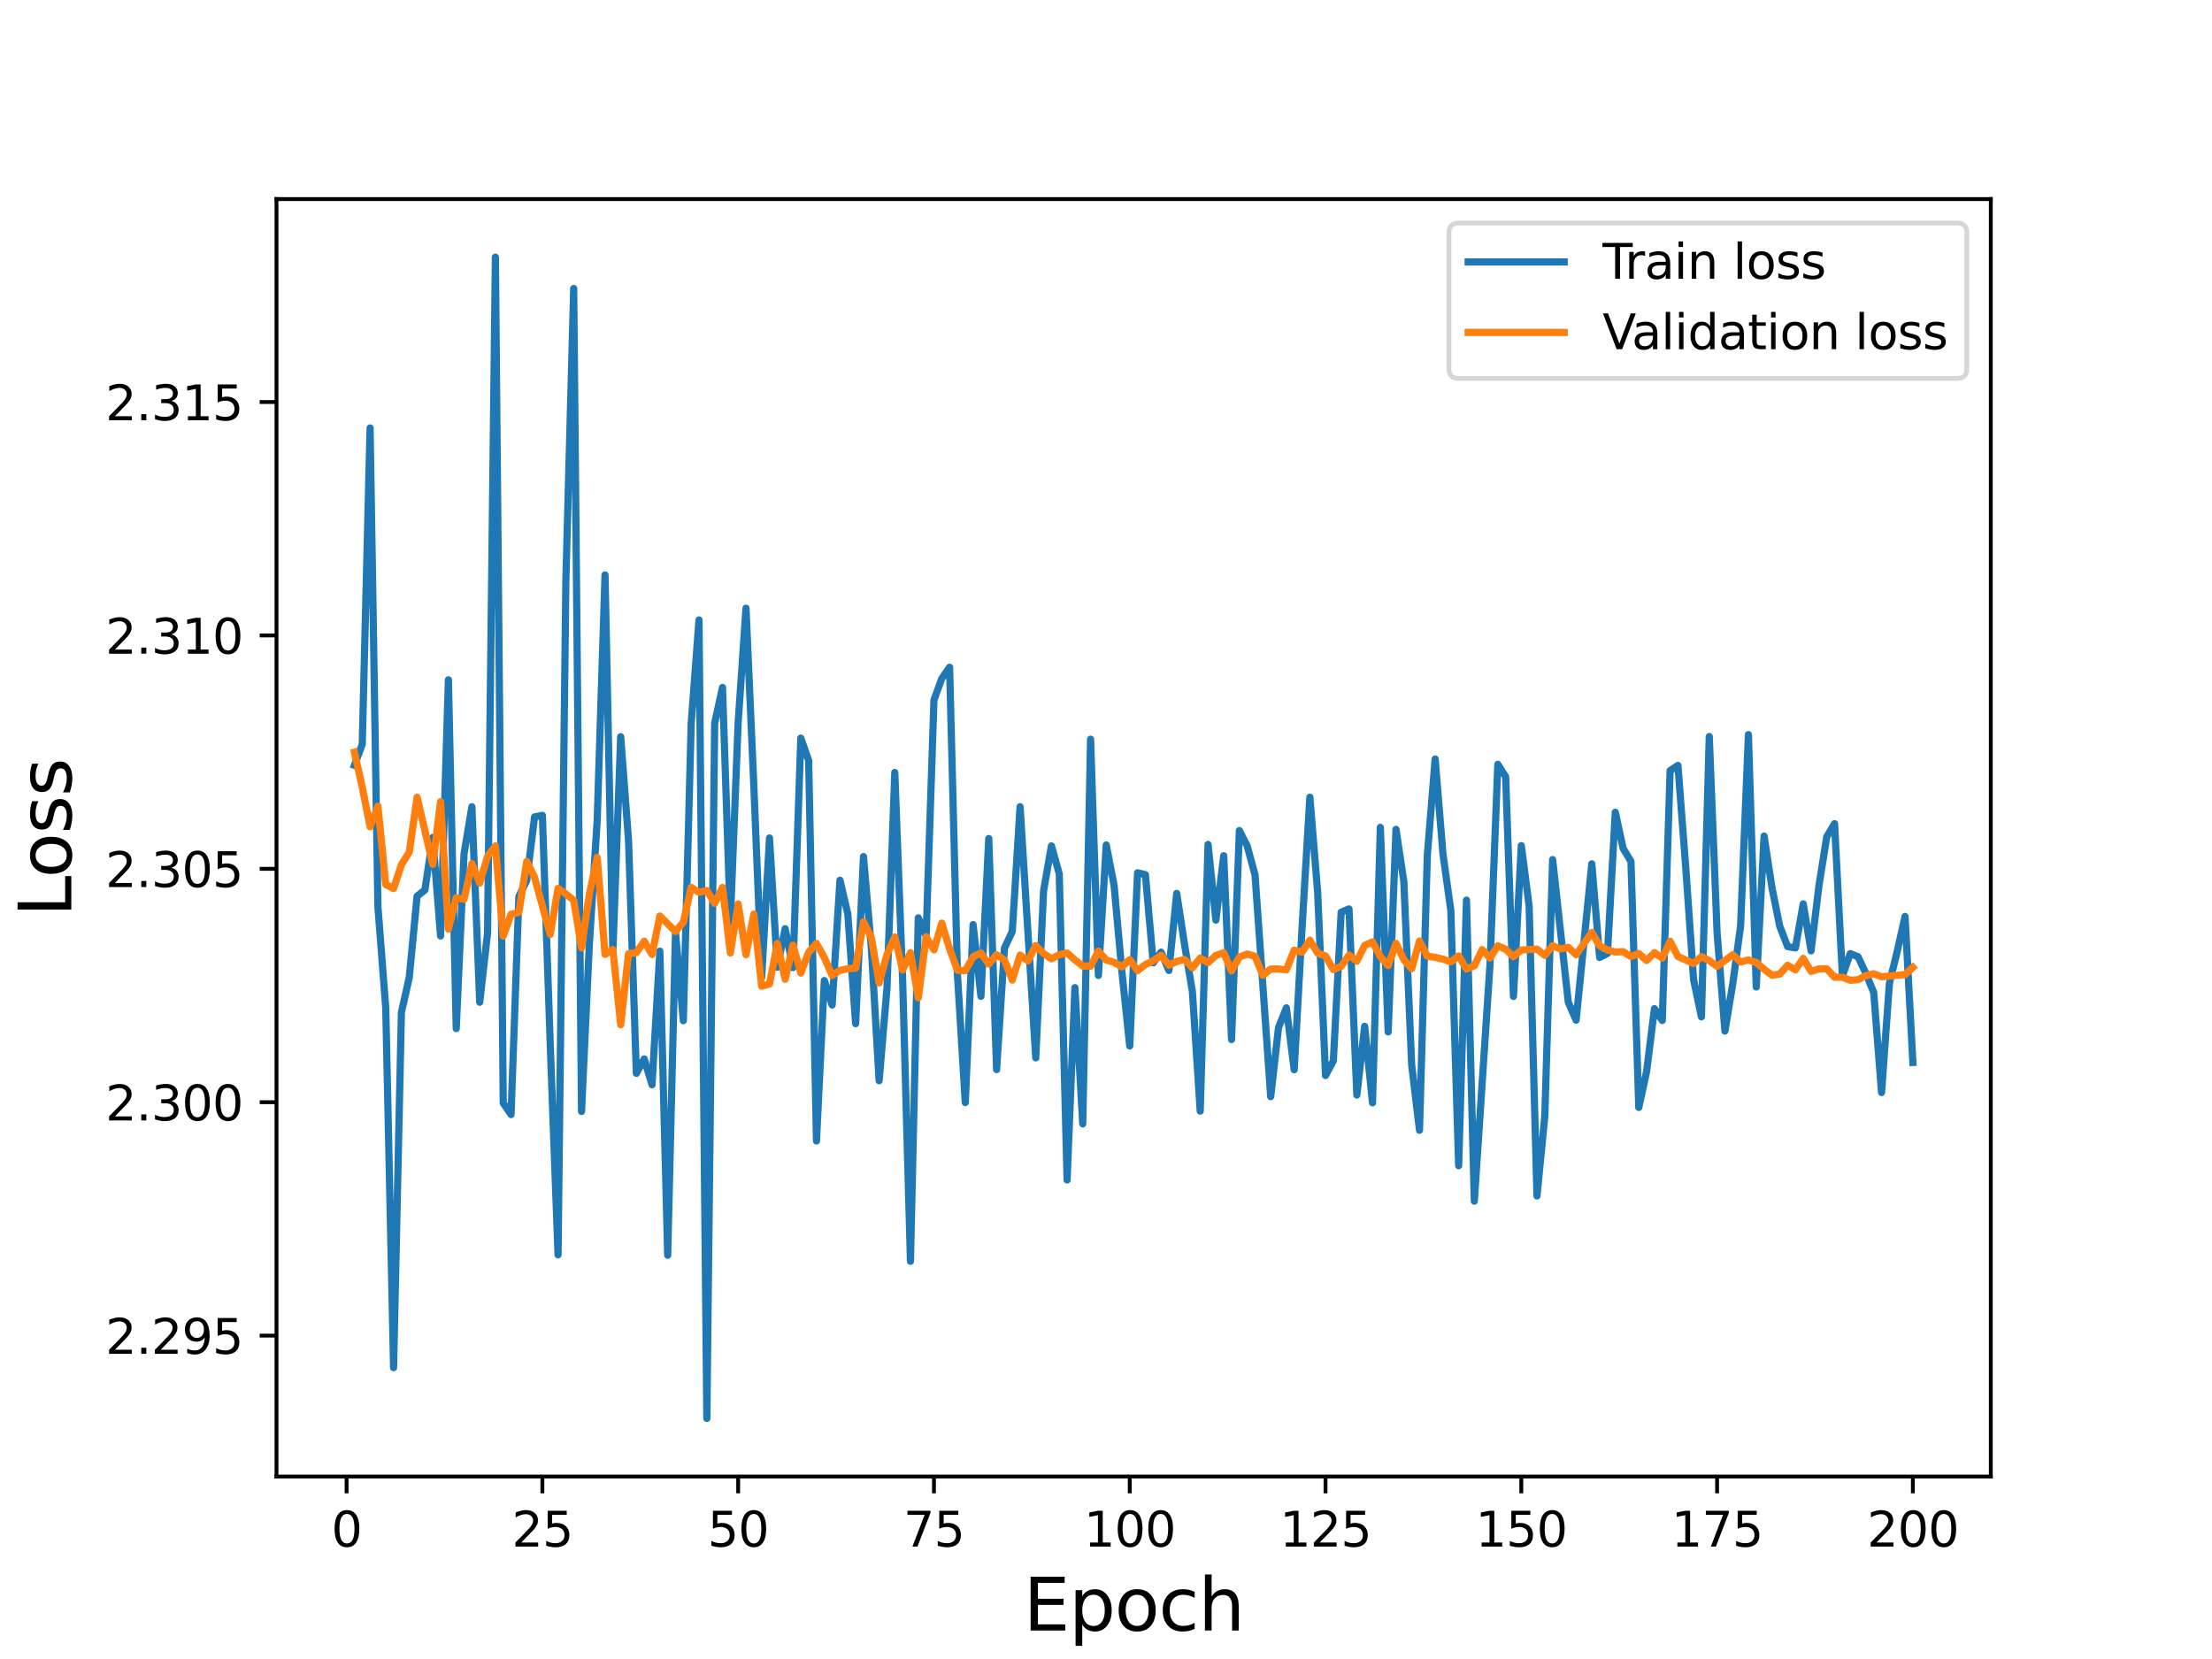 <?xml version="1.0" encoding="utf-8" standalone="no"?>
<!DOCTYPE svg PUBLIC "-//W3C//DTD SVG 1.1//EN"
  "http://www.w3.org/Graphics/SVG/1.1/DTD/svg11.dtd">
<svg height="345.6pt" version="1.1" viewBox="0 0 460.8 345.6" width="460.8pt" xmlns="http://www.w3.org/2000/svg" xmlns:xlink="http://www.w3.org/1999/xlink">
 <defs>
  <style type="text/css">*{stroke-linecap:butt;stroke-linejoin:round;}</style>
 </defs>
 <g id="figure_1">
  <g id="patch_1">
   <path d="M 0 345.6 
L 460.8 345.6 
L 460.8 0 
L 0 0 
z
" style="fill:#ffffff;"/>
  </g>
  <g id="axes_1">
   <g id="patch_2">
    <path d="M 57.6 307.584 
L 414.72 307.584 
L 414.72 41.472 
L 57.6 41.472 
z
" style="fill:#ffffff;"/>
   </g>
   <g id="matplotlib.axis_1">
    <g id="xtick_1">
     <g id="line2d_1">
      <defs>
       <path d="M 0 0 
L 0 3.5 
" id="m3b92878c7d" style="stroke:#000000;stroke-width:0.8;"/>
      </defs>
      <g>
       <use style="stroke:#000000;stroke-width:0.8;" x="72.201" xlink:href="#m3b92878c7d" y="307.584"/>
      </g>
     </g>
     <g id="text_1">
      <!-- 0 -->
      <g transform="translate(69.02 322.182)scale(0.1 -0.1)">
       <defs>
        <path d="M 2034 4250 
Q 1547 4250 1301 3770 
Q 1056 3291 1056 2328 
Q 1056 1369 1301 889 
Q 1547 409 2034 409 
Q 2525 409 2770 889 
Q 3016 1369 3016 2328 
Q 3016 3291 2770 3770 
Q 2525 4250 2034 4250 
z
M 2034 4750 
Q 2819 4750 3233 4129 
Q 3647 3509 3647 2328 
Q 3647 1150 3233 529 
Q 2819 -91 2034 -91 
Q 1250 -91 836 529 
Q 422 1150 422 2328 
Q 422 3509 836 4129 
Q 1250 4750 2034 4750 
z
" id="DejaVuSans-30" transform="scale(0.016)"/>
       </defs>
       <use xlink:href="#DejaVuSans-30"/>
      </g>
     </g>
    </g>
    <g id="xtick_2">
     <g id="line2d_2">
      <g>
       <use style="stroke:#000000;stroke-width:0.8;" x="112.987" xlink:href="#m3b92878c7d" y="307.584"/>
      </g>
     </g>
     <g id="text_2">
      <!-- 25 -->
      <g transform="translate(106.625 322.182)scale(0.1 -0.1)">
       <defs>
        <path d="M 1228 531 
L 3431 531 
L 3431 0 
L 469 0 
L 469 531 
Q 828 903 1448 1529 
Q 2069 2156 2228 2338 
Q 2531 2678 2651 2914 
Q 2772 3150 2772 3378 
Q 2772 3750 2511 3984 
Q 2250 4219 1831 4219 
Q 1534 4219 1204 4116 
Q 875 4013 500 3803 
L 500 4441 
Q 881 4594 1212 4672 
Q 1544 4750 1819 4750 
Q 2544 4750 2975 4387 
Q 3406 4025 3406 3419 
Q 3406 3131 3298 2873 
Q 3191 2616 2906 2266 
Q 2828 2175 2409 1742 
Q 1991 1309 1228 531 
z
" id="DejaVuSans-32" transform="scale(0.016)"/>
        <path d="M 691 4666 
L 3169 4666 
L 3169 4134 
L 1269 4134 
L 1269 2991 
Q 1406 3038 1543 3061 
Q 1681 3084 1819 3084 
Q 2600 3084 3056 2656 
Q 3513 2228 3513 1497 
Q 3513 744 3044 326 
Q 2575 -91 1722 -91 
Q 1428 -91 1123 -41 
Q 819 9 494 109 
L 494 744 
Q 775 591 1075 516 
Q 1375 441 1709 441 
Q 2250 441 2565 725 
Q 2881 1009 2881 1497 
Q 2881 1984 2565 2268 
Q 2250 2553 1709 2553 
Q 1456 2553 1204 2497 
Q 953 2441 691 2322 
L 691 4666 
z
" id="DejaVuSans-35" transform="scale(0.016)"/>
       </defs>
       <use xlink:href="#DejaVuSans-32"/>
       <use x="63.623" xlink:href="#DejaVuSans-35"/>
      </g>
     </g>
    </g>
    <g id="xtick_3">
     <g id="line2d_3">
      <g>
       <use style="stroke:#000000;stroke-width:0.8;" x="153.773" xlink:href="#m3b92878c7d" y="307.584"/>
      </g>
     </g>
     <g id="text_3">
      <!-- 50 -->
      <g transform="translate(147.41 322.182)scale(0.1 -0.1)">
       <use xlink:href="#DejaVuSans-35"/>
       <use x="63.623" xlink:href="#DejaVuSans-30"/>
      </g>
     </g>
    </g>
    <g id="xtick_4">
     <g id="line2d_4">
      <g>
       <use style="stroke:#000000;stroke-width:0.8;" x="194.559" xlink:href="#m3b92878c7d" y="307.584"/>
      </g>
     </g>
     <g id="text_4">
      <!-- 75 -->
      <g transform="translate(188.196 322.182)scale(0.1 -0.1)">
       <defs>
        <path d="M 525 4666 
L 3525 4666 
L 3525 4397 
L 1831 0 
L 1172 0 
L 2766 4134 
L 525 4134 
L 525 4666 
z
" id="DejaVuSans-37" transform="scale(0.016)"/>
       </defs>
       <use xlink:href="#DejaVuSans-37"/>
       <use x="63.623" xlink:href="#DejaVuSans-35"/>
      </g>
     </g>
    </g>
    <g id="xtick_5">
     <g id="line2d_5">
      <g>
       <use style="stroke:#000000;stroke-width:0.8;" x="235.344" xlink:href="#m3b92878c7d" y="307.584"/>
      </g>
     </g>
     <g id="text_5">
      <!-- 100 -->
      <g transform="translate(225.801 322.182)scale(0.1 -0.1)">
       <defs>
        <path d="M 794 531 
L 1825 531 
L 1825 4091 
L 703 3866 
L 703 4441 
L 1819 4666 
L 2450 4666 
L 2450 531 
L 3481 531 
L 3481 0 
L 794 0 
L 794 531 
z
" id="DejaVuSans-31" transform="scale(0.016)"/>
       </defs>
       <use xlink:href="#DejaVuSans-31"/>
       <use x="63.623" xlink:href="#DejaVuSans-30"/>
       <use x="127.246" xlink:href="#DejaVuSans-30"/>
      </g>
     </g>
    </g>
    <g id="xtick_6">
     <g id="line2d_6">
      <g>
       <use style="stroke:#000000;stroke-width:0.8;" x="276.13" xlink:href="#m3b92878c7d" y="307.584"/>
      </g>
     </g>
     <g id="text_6">
      <!-- 125 -->
      <g transform="translate(266.586 322.182)scale(0.1 -0.1)">
       <use xlink:href="#DejaVuSans-31"/>
       <use x="63.623" xlink:href="#DejaVuSans-32"/>
       <use x="127.246" xlink:href="#DejaVuSans-35"/>
      </g>
     </g>
    </g>
    <g id="xtick_7">
     <g id="line2d_7">
      <g>
       <use style="stroke:#000000;stroke-width:0.8;" x="316.916" xlink:href="#m3b92878c7d" y="307.584"/>
      </g>
     </g>
     <g id="text_7">
      <!-- 150 -->
      <g transform="translate(307.372 322.182)scale(0.1 -0.1)">
       <use xlink:href="#DejaVuSans-31"/>
       <use x="63.623" xlink:href="#DejaVuSans-35"/>
       <use x="127.246" xlink:href="#DejaVuSans-30"/>
      </g>
     </g>
    </g>
    <g id="xtick_8">
     <g id="line2d_8">
      <g>
       <use style="stroke:#000000;stroke-width:0.8;" x="357.702" xlink:href="#m3b92878c7d" y="307.584"/>
      </g>
     </g>
     <g id="text_8">
      <!-- 175 -->
      <g transform="translate(348.158 322.182)scale(0.1 -0.1)">
       <use xlink:href="#DejaVuSans-31"/>
       <use x="63.623" xlink:href="#DejaVuSans-37"/>
       <use x="127.246" xlink:href="#DejaVuSans-35"/>
      </g>
     </g>
    </g>
    <g id="xtick_9">
     <g id="line2d_9">
      <g>
       <use style="stroke:#000000;stroke-width:0.8;" x="398.487" xlink:href="#m3b92878c7d" y="307.584"/>
      </g>
     </g>
     <g id="text_9">
      <!-- 200 -->
      <g transform="translate(388.944 322.182)scale(0.1 -0.1)">
       <use xlink:href="#DejaVuSans-32"/>
       <use x="63.623" xlink:href="#DejaVuSans-30"/>
       <use x="127.246" xlink:href="#DejaVuSans-30"/>
      </g>
     </g>
    </g>
    <g id="text_10">
     <!-- Epoch -->
     <g transform="translate(213.194 339.66)scale(0.15 -0.15)">
      <defs>
       <path d="M 628 4666 
L 3578 4666 
L 3578 4134 
L 1259 4134 
L 1259 2753 
L 3481 2753 
L 3481 2222 
L 1259 2222 
L 1259 531 
L 3634 531 
L 3634 0 
L 628 0 
L 628 4666 
z
" id="DejaVuSans-45" transform="scale(0.016)"/>
       <path d="M 1159 525 
L 1159 -1331 
L 581 -1331 
L 581 3500 
L 1159 3500 
L 1159 2969 
Q 1341 3281 1617 3432 
Q 1894 3584 2278 3584 
Q 2916 3584 3314 3078 
Q 3713 2572 3713 1747 
Q 3713 922 3314 415 
Q 2916 -91 2278 -91 
Q 1894 -91 1617 61 
Q 1341 213 1159 525 
z
M 3116 1747 
Q 3116 2381 2855 2742 
Q 2594 3103 2138 3103 
Q 1681 3103 1420 2742 
Q 1159 2381 1159 1747 
Q 1159 1113 1420 752 
Q 1681 391 2138 391 
Q 2594 391 2855 752 
Q 3116 1113 3116 1747 
z
" id="DejaVuSans-70" transform="scale(0.016)"/>
       <path d="M 1959 3097 
Q 1497 3097 1228 2736 
Q 959 2375 959 1747 
Q 959 1119 1226 758 
Q 1494 397 1959 397 
Q 2419 397 2687 759 
Q 2956 1122 2956 1747 
Q 2956 2369 2687 2733 
Q 2419 3097 1959 3097 
z
M 1959 3584 
Q 2709 3584 3137 3096 
Q 3566 2609 3566 1747 
Q 3566 888 3137 398 
Q 2709 -91 1959 -91 
Q 1206 -91 779 398 
Q 353 888 353 1747 
Q 353 2609 779 3096 
Q 1206 3584 1959 3584 
z
" id="DejaVuSans-6f" transform="scale(0.016)"/>
       <path d="M 3122 3366 
L 3122 2828 
Q 2878 2963 2633 3030 
Q 2388 3097 2138 3097 
Q 1578 3097 1268 2742 
Q 959 2388 959 1747 
Q 959 1106 1268 751 
Q 1578 397 2138 397 
Q 2388 397 2633 464 
Q 2878 531 3122 666 
L 3122 134 
Q 2881 22 2623 -34 
Q 2366 -91 2075 -91 
Q 1284 -91 818 406 
Q 353 903 353 1747 
Q 353 2603 823 3093 
Q 1294 3584 2113 3584 
Q 2378 3584 2631 3529 
Q 2884 3475 3122 3366 
z
" id="DejaVuSans-63" transform="scale(0.016)"/>
       <path d="M 3513 2113 
L 3513 0 
L 2938 0 
L 2938 2094 
Q 2938 2591 2744 2837 
Q 2550 3084 2163 3084 
Q 1697 3084 1428 2787 
Q 1159 2491 1159 1978 
L 1159 0 
L 581 0 
L 581 4863 
L 1159 4863 
L 1159 2956 
Q 1366 3272 1645 3428 
Q 1925 3584 2291 3584 
Q 2894 3584 3203 3211 
Q 3513 2838 3513 2113 
z
" id="DejaVuSans-68" transform="scale(0.016)"/>
      </defs>
      <use xlink:href="#DejaVuSans-45"/>
      <use x="63.184" xlink:href="#DejaVuSans-70"/>
      <use x="126.66" xlink:href="#DejaVuSans-6f"/>
      <use x="187.842" xlink:href="#DejaVuSans-63"/>
      <use x="242.822" xlink:href="#DejaVuSans-68"/>
     </g>
    </g>
   </g>
   <g id="matplotlib.axis_2">
    <g id="ytick_1">
     <g id="line2d_10">
      <defs>
       <path d="M 0 0 
L -3.5 0 
" id="m28b17ffe2e" style="stroke:#000000;stroke-width:0.8;"/>
      </defs>
      <g>
       <use style="stroke:#000000;stroke-width:0.8;" x="57.6" xlink:href="#m28b17ffe2e" y="278.227"/>
      </g>
     </g>
     <g id="text_11">
      <!-- 2.295 -->
      <g transform="translate(21.972 282.026)scale(0.1 -0.1)">
       <defs>
        <path d="M 684 794 
L 1344 794 
L 1344 0 
L 684 0 
L 684 794 
z
" id="DejaVuSans-2e" transform="scale(0.016)"/>
        <path d="M 703 97 
L 703 672 
Q 941 559 1184 500 
Q 1428 441 1663 441 
Q 2288 441 2617 861 
Q 2947 1281 2994 2138 
Q 2813 1869 2534 1725 
Q 2256 1581 1919 1581 
Q 1219 1581 811 2004 
Q 403 2428 403 3163 
Q 403 3881 828 4315 
Q 1253 4750 1959 4750 
Q 2769 4750 3195 4129 
Q 3622 3509 3622 2328 
Q 3622 1225 3098 567 
Q 2575 -91 1691 -91 
Q 1453 -91 1209 -44 
Q 966 3 703 97 
z
M 1959 2075 
Q 2384 2075 2632 2365 
Q 2881 2656 2881 3163 
Q 2881 3666 2632 3958 
Q 2384 4250 1959 4250 
Q 1534 4250 1286 3958 
Q 1038 3666 1038 3163 
Q 1038 2656 1286 2365 
Q 1534 2075 1959 2075 
z
" id="DejaVuSans-39" transform="scale(0.016)"/>
       </defs>
       <use xlink:href="#DejaVuSans-32"/>
       <use x="63.623" xlink:href="#DejaVuSans-2e"/>
       <use x="95.41" xlink:href="#DejaVuSans-32"/>
       <use x="159.033" xlink:href="#DejaVuSans-39"/>
       <use x="222.656" xlink:href="#DejaVuSans-35"/>
      </g>
     </g>
    </g>
    <g id="ytick_2">
     <g id="line2d_11">
      <g>
       <use style="stroke:#000000;stroke-width:0.8;" x="57.6" xlink:href="#m28b17ffe2e" y="229.608"/>
      </g>
     </g>
     <g id="text_12">
      <!-- 2.300 -->
      <g transform="translate(21.972 233.407)scale(0.1 -0.1)">
       <defs>
        <path d="M 2597 2516 
Q 3050 2419 3304 2112 
Q 3559 1806 3559 1356 
Q 3559 666 3084 287 
Q 2609 -91 1734 -91 
Q 1441 -91 1130 -33 
Q 819 25 488 141 
L 488 750 
Q 750 597 1062 519 
Q 1375 441 1716 441 
Q 2309 441 2620 675 
Q 2931 909 2931 1356 
Q 2931 1769 2642 2001 
Q 2353 2234 1838 2234 
L 1294 2234 
L 1294 2753 
L 1863 2753 
Q 2328 2753 2575 2939 
Q 2822 3125 2822 3475 
Q 2822 3834 2567 4026 
Q 2313 4219 1838 4219 
Q 1578 4219 1281 4162 
Q 984 4106 628 3988 
L 628 4550 
Q 988 4650 1302 4700 
Q 1616 4750 1894 4750 
Q 2613 4750 3031 4423 
Q 3450 4097 3450 3541 
Q 3450 3153 3228 2886 
Q 3006 2619 2597 2516 
z
" id="DejaVuSans-33" transform="scale(0.016)"/>
       </defs>
       <use xlink:href="#DejaVuSans-32"/>
       <use x="63.623" xlink:href="#DejaVuSans-2e"/>
       <use x="95.41" xlink:href="#DejaVuSans-33"/>
       <use x="159.033" xlink:href="#DejaVuSans-30"/>
       <use x="222.656" xlink:href="#DejaVuSans-30"/>
      </g>
     </g>
    </g>
    <g id="ytick_3">
     <g id="line2d_12">
      <g>
       <use style="stroke:#000000;stroke-width:0.8;" x="57.6" xlink:href="#m28b17ffe2e" y="180.989"/>
      </g>
     </g>
     <g id="text_13">
      <!-- 2.305 -->
      <g transform="translate(21.972 184.789)scale(0.1 -0.1)">
       <use xlink:href="#DejaVuSans-32"/>
       <use x="63.623" xlink:href="#DejaVuSans-2e"/>
       <use x="95.41" xlink:href="#DejaVuSans-33"/>
       <use x="159.033" xlink:href="#DejaVuSans-30"/>
       <use x="222.656" xlink:href="#DejaVuSans-35"/>
      </g>
     </g>
    </g>
    <g id="ytick_4">
     <g id="line2d_13">
      <g>
       <use style="stroke:#000000;stroke-width:0.8;" x="57.6" xlink:href="#m28b17ffe2e" y="132.371"/>
      </g>
     </g>
     <g id="text_14">
      <!-- 2.310 -->
      <g transform="translate(21.972 136.17)scale(0.1 -0.1)">
       <use xlink:href="#DejaVuSans-32"/>
       <use x="63.623" xlink:href="#DejaVuSans-2e"/>
       <use x="95.41" xlink:href="#DejaVuSans-33"/>
       <use x="159.033" xlink:href="#DejaVuSans-31"/>
       <use x="222.656" xlink:href="#DejaVuSans-30"/>
      </g>
     </g>
    </g>
    <g id="ytick_5">
     <g id="line2d_14">
      <g>
       <use style="stroke:#000000;stroke-width:0.8;" x="57.6" xlink:href="#m28b17ffe2e" y="83.752"/>
      </g>
     </g>
     <g id="text_15">
      <!-- 2.315 -->
      <g transform="translate(21.972 87.552)scale(0.1 -0.1)">
       <use xlink:href="#DejaVuSans-32"/>
       <use x="63.623" xlink:href="#DejaVuSans-2e"/>
       <use x="95.41" xlink:href="#DejaVuSans-33"/>
       <use x="159.033" xlink:href="#DejaVuSans-31"/>
       <use x="222.656" xlink:href="#DejaVuSans-35"/>
      </g>
     </g>
    </g>
    <g id="text_16">
     <!-- Loss -->
     <g transform="translate(14.852 190.979)rotate(-90)scale(0.15 -0.15)">
      <defs>
       <path d="M 628 4666 
L 1259 4666 
L 1259 531 
L 3531 531 
L 3531 0 
L 628 0 
L 628 4666 
z
" id="DejaVuSans-4c" transform="scale(0.016)"/>
       <path d="M 2834 3397 
L 2834 2853 
Q 2591 2978 2328 3040 
Q 2066 3103 1784 3103 
Q 1356 3103 1142 2972 
Q 928 2841 928 2578 
Q 928 2378 1081 2264 
Q 1234 2150 1697 2047 
L 1894 2003 
Q 2506 1872 2764 1633 
Q 3022 1394 3022 966 
Q 3022 478 2636 193 
Q 2250 -91 1575 -91 
Q 1294 -91 989 -36 
Q 684 19 347 128 
L 347 722 
Q 666 556 975 473 
Q 1284 391 1588 391 
Q 1994 391 2212 530 
Q 2431 669 2431 922 
Q 2431 1156 2273 1281 
Q 2116 1406 1581 1522 
L 1381 1569 
Q 847 1681 609 1914 
Q 372 2147 372 2553 
Q 372 3047 722 3315 
Q 1072 3584 1716 3584 
Q 2034 3584 2315 3537 
Q 2597 3491 2834 3397 
z
" id="DejaVuSans-73" transform="scale(0.016)"/>
      </defs>
      <use xlink:href="#DejaVuSans-4c"/>
      <use x="53.963" xlink:href="#DejaVuSans-6f"/>
      <use x="115.145" xlink:href="#DejaVuSans-73"/>
      <use x="167.244" xlink:href="#DejaVuSans-73"/>
     </g>
    </g>
   </g>
   <g id="line2d_15">
    <path clip-path="url(#pa68805b000)" d="M 73.833 159.429 
L 75.464 155.078 
L 77.096 89.147 
L 78.727 188.892 
L 80.358 209.961 
L 81.99 284.908 
L 83.621 210.907 
L 85.253 203.628 
L 86.884 186.694 
L 88.516 185.399 
L 90.147 174.472 
L 91.778 194.982 
L 93.41 141.614 
L 95.041 214.272 
L 96.673 177.826 
L 98.304 168.056 
L 99.936 208.785 
L 101.567 194.379 
L 103.198 53.568 
L 104.83 229.779 
L 106.461 232.188 
L 108.093 186.757 
L 109.724 183.425 
L 111.356 170.184 
L 112.987 169.851 
L 114.618 217.412 
L 116.25 261.409 
L 117.881 120.881 
L 119.513 60.098 
L 121.144 231.53 
L 122.776 196.624 
L 124.407 170.871 
L 126.038 119.762 
L 127.67 198.397 
L 129.301 153.47 
L 130.933 175.027 
L 132.564 223.599 
L 134.196 220.591 
L 135.827 225.976 
L 137.458 198.146 
L 139.09 261.491 
L 140.721 194.346 
L 142.353 212.63 
L 143.984 150.76 
L 145.616 129.141 
L 147.247 295.488 
L 148.879 150.665 
L 150.51 143.211 
L 152.141 192.048 
L 153.773 150.469 
L 155.404 126.692 
L 157.036 163.675 
L 158.667 203.614 
L 160.299 174.568 
L 161.93 201.489 
L 163.561 193.468 
L 165.193 201.573 
L 166.824 153.761 
L 168.456 158.427 
L 170.087 237.674 
L 171.719 204.271 
L 173.35 209.363 
L 174.981 183.37 
L 176.613 190.375 
L 178.244 213.252 
L 179.876 178.447 
L 181.507 197.375 
L 183.139 225.131 
L 184.77 205.91 
L 186.401 160.918 
L 188.033 204.085 
L 189.664 262.748 
L 191.296 191.207 
L 192.927 194.947 
L 194.559 145.825 
L 196.19 141.343 
L 197.821 138.998 
L 199.453 203.019 
L 201.084 229.685 
L 202.716 192.611 
L 204.347 207.554 
L 205.979 174.687 
L 207.61 222.816 
L 209.241 197.538 
L 210.873 194.02 
L 212.504 168.06 
L 215.767 220.372 
L 217.399 185.554 
L 219.03 176.209 
L 220.661 182.024 
L 222.293 245.802 
L 223.924 205.741 
L 225.556 234.118 
L 227.187 153.993 
L 228.819 203.196 
L 230.45 176.022 
L 232.081 184.406 
L 233.713 202.459 
L 235.344 217.904 
L 236.976 181.818 
L 238.607 182.204 
L 240.239 200.573 
L 241.87 198.348 
L 243.501 202.171 
L 245.133 186.117 
L 246.764 196.788 
L 248.396 206.564 
L 250.027 231.462 
L 251.659 175.914 
L 253.29 191.672 
L 254.921 178.265 
L 256.553 216.555 
L 258.184 173.024 
L 259.816 176.244 
L 261.447 182.259 
L 264.71 228.452 
L 266.341 214.063 
L 267.973 209.949 
L 269.604 222.845 
L 271.236 193.394 
L 272.867 166.068 
L 274.499 185.954 
L 276.13 224.052 
L 277.761 220.985 
L 279.393 190.03 
L 281.024 189.341 
L 282.656 228.118 
L 284.287 213.804 
L 285.919 229.735 
L 287.55 172.351 
L 289.181 214.966 
L 290.813 172.771 
L 292.444 183.639 
L 294.076 221.844 
L 295.707 235.451 
L 297.339 178.112 
L 298.97 158.119 
L 300.601 177.942 
L 302.233 189.649 
L 303.864 242.835 
L 305.496 187.515 
L 307.127 250.223 
L 310.39 201.03 
L 312.021 159.22 
L 313.653 161.803 
L 315.284 207.576 
L 316.916 176.162 
L 318.547 188.744 
L 320.179 249.146 
L 321.81 232.538 
L 323.441 179.062 
L 326.704 208.783 
L 328.336 212.523 
L 331.599 179.95 
L 333.23 199.458 
L 334.862 198.623 
L 336.493 169.208 
L 338.124 176.735 
L 339.756 179.437 
L 341.387 230.706 
L 343.019 223.198 
L 344.65 210.122 
L 346.282 212.586 
L 347.913 160.547 
L 349.544 159.451 
L 351.176 180.767 
L 352.807 204.106 
L 354.439 211.822 
L 356.07 153.434 
L 357.702 194.342 
L 359.333 214.794 
L 360.964 204.934 
L 362.596 192.917 
L 364.227 153.032 
L 365.859 205.609 
L 367.49 174.179 
L 369.122 184.87 
L 370.753 192.948 
L 372.384 197.187 
L 374.016 197.462 
L 375.647 188.298 
L 377.279 198.079 
L 378.91 184.579 
L 380.542 174.32 
L 382.173 171.585 
L 383.804 203.32 
L 385.436 198.649 
L 387.067 199.309 
L 388.699 202.795 
L 390.33 206.742 
L 391.962 227.594 
L 393.593 204.862 
L 395.224 198.19 
L 396.856 190.909 
L 398.487 221.327 
L 398.487 221.327 
" style="fill:none;stroke:#1f77b4;stroke-linecap:square;stroke-width:1.5;"/>
   </g>
   <g id="line2d_16">
    <path clip-path="url(#pa68805b000)" d="M 73.833 156.683 
L 75.464 163.975 
L 77.096 172.228 
L 78.727 167.957 
L 80.358 184.253 
L 81.99 185.098 
L 83.621 180.131 
L 85.253 177.538 
L 86.884 166.064 
L 90.147 180.049 
L 91.778 167.001 
L 93.41 193.537 
L 95.041 187.028 
L 96.673 187.331 
L 98.304 179.899 
L 99.936 183.958 
L 101.567 178.397 
L 103.198 176.215 
L 104.83 195.001 
L 106.461 190.453 
L 108.093 190.062 
L 109.724 179.454 
L 111.356 182.747 
L 114.618 194.657 
L 116.25 185.076 
L 117.881 186.229 
L 119.513 187.531 
L 121.144 197.465 
L 122.776 186.242 
L 124.407 178.603 
L 126.038 198.814 
L 127.67 197.815 
L 129.301 213.471 
L 130.933 198.685 
L 132.564 198.452 
L 134.196 196.077 
L 135.827 198.838 
L 137.458 190.82 
L 140.721 194.052 
L 142.353 192.081 
L 143.984 184.861 
L 145.616 185.886 
L 147.247 185.508 
L 148.879 188.181 
L 150.51 184.871 
L 152.141 198.513 
L 153.773 188.302 
L 155.404 198.867 
L 157.036 190.426 
L 158.667 205.443 
L 160.299 204.984 
L 161.93 196.536 
L 163.561 204.007 
L 165.193 196.887 
L 166.824 202.71 
L 168.456 198.366 
L 170.087 196.531 
L 171.719 199.48 
L 173.35 203.202 
L 174.981 202.144 
L 176.613 201.818 
L 178.244 201.677 
L 179.876 192.034 
L 181.507 195.302 
L 183.139 204.744 
L 184.77 198.845 
L 186.401 195.187 
L 188.033 202.059 
L 189.664 198.469 
L 191.296 207.877 
L 192.927 195.156 
L 194.559 197.866 
L 196.19 192.297 
L 197.821 197.65 
L 199.453 202.122 
L 201.084 202.212 
L 202.716 199.303 
L 204.347 198.531 
L 205.979 200.838 
L 207.61 198.884 
L 209.241 199.986 
L 210.873 204.166 
L 212.504 198.959 
L 214.136 200.179 
L 215.767 196.989 
L 217.399 198.631 
L 219.03 199.747 
L 220.661 198.89 
L 222.293 198.529 
L 223.924 199.972 
L 225.556 201.224 
L 227.187 201.285 
L 228.819 198.126 
L 230.45 199.982 
L 232.081 200.466 
L 233.713 201.392 
L 235.344 199.923 
L 236.976 202.211 
L 238.607 200.939 
L 240.239 200.148 
L 241.87 199.017 
L 243.501 201.056 
L 245.133 200.287 
L 246.764 199.859 
L 248.396 201.614 
L 250.027 199.58 
L 251.659 200.534 
L 253.29 199.028 
L 254.921 198.477 
L 256.553 202.269 
L 258.184 199.369 
L 259.816 198.742 
L 261.447 199.223 
L 263.079 203.158 
L 264.71 201.873 
L 266.341 201.845 
L 267.973 202.031 
L 269.604 197.937 
L 271.236 198.344 
L 272.867 195.864 
L 274.499 198.571 
L 276.13 199.149 
L 277.761 201.989 
L 279.393 201.303 
L 281.024 198.949 
L 282.656 200.228 
L 284.287 196.933 
L 285.919 196.222 
L 287.55 199.289 
L 289.181 201.136 
L 290.813 196.53 
L 292.444 199.916 
L 294.076 201.808 
L 295.707 196.031 
L 297.339 199.199 
L 298.97 199.425 
L 300.601 199.805 
L 302.233 200.376 
L 303.864 199.131 
L 305.496 201.859 
L 307.127 201.188 
L 308.759 197.82 
L 310.39 199.584 
L 312.021 197.017 
L 313.653 197.759 
L 315.284 199.293 
L 316.916 197.901 
L 320.179 197.717 
L 321.81 199.017 
L 323.441 197.015 
L 325.073 197.687 
L 326.704 197.35 
L 328.336 198.876 
L 331.599 194.235 
L 333.23 197.017 
L 334.862 197.893 
L 336.493 198.318 
L 338.124 198.249 
L 339.756 199.266 
L 341.387 198.632 
L 343.019 200.084 
L 344.65 198.453 
L 346.282 199.59 
L 347.913 196.076 
L 349.544 199.254 
L 352.807 200.71 
L 354.439 199.279 
L 356.07 200.107 
L 357.702 201.315 
L 360.964 198.886 
L 362.596 200.404 
L 364.227 199.967 
L 365.859 200.508 
L 367.49 201.908 
L 369.122 203.15 
L 370.753 202.914 
L 372.384 201.09 
L 374.016 202.031 
L 375.647 199.649 
L 377.279 202.358 
L 378.91 201.84 
L 380.542 201.807 
L 382.173 203.57 
L 383.804 203.572 
L 385.436 204.204 
L 387.067 204.092 
L 388.699 203.247 
L 390.33 202.847 
L 391.962 203.486 
L 396.856 203.018 
L 398.487 201.525 
L 398.487 201.525 
" style="fill:none;stroke:#ff7f0e;stroke-linecap:square;stroke-width:1.5;"/>
   </g>
   <g id="patch_3">
    <path d="M 57.6 307.584 
L 57.6 41.472 
" style="fill:none;stroke:#000000;stroke-linecap:square;stroke-linejoin:miter;stroke-width:0.8;"/>
   </g>
   <g id="patch_4">
    <path d="M 414.72 307.584 
L 414.72 41.472 
" style="fill:none;stroke:#000000;stroke-linecap:square;stroke-linejoin:miter;stroke-width:0.8;"/>
   </g>
   <g id="patch_5">
    <path d="M 57.6 307.584 
L 414.72 307.584 
" style="fill:none;stroke:#000000;stroke-linecap:square;stroke-linejoin:miter;stroke-width:0.8;"/>
   </g>
   <g id="patch_6">
    <path d="M 57.6 41.472 
L 414.72 41.472 
" style="fill:none;stroke:#000000;stroke-linecap:square;stroke-linejoin:miter;stroke-width:0.8;"/>
   </g>
   <g id="legend_1">
    <g id="patch_7">
     <path d="M 303.845 78.828 
L 407.72 78.828 
Q 409.72 78.828 409.72 76.828 
L 409.72 48.472 
Q 409.72 46.472 407.72 46.472 
L 303.845 46.472 
Q 301.845 46.472 301.845 48.472 
L 301.845 76.828 
Q 301.845 78.828 303.845 78.828 
z
" style="fill:#ffffff;opacity:0.8;stroke:#cccccc;stroke-linejoin:miter;"/>
    </g>
    <g id="line2d_17">
     <path d="M 305.845 54.57 
L 325.845 54.57 
" style="fill:none;stroke:#1f77b4;stroke-linecap:square;stroke-width:1.5;"/>
    </g>
    <g id="line2d_18"/>
    <g id="text_17">
     <!-- Train loss -->
     <g transform="translate(333.845 58.07)scale(0.1 -0.1)">
      <defs>
       <path d="M -19 4666 
L 3928 4666 
L 3928 4134 
L 2272 4134 
L 2272 0 
L 1638 0 
L 1638 4134 
L -19 4134 
L -19 4666 
z
" id="DejaVuSans-54" transform="scale(0.016)"/>
       <path d="M 2631 2963 
Q 2534 3019 2420 3045 
Q 2306 3072 2169 3072 
Q 1681 3072 1420 2755 
Q 1159 2438 1159 1844 
L 1159 0 
L 581 0 
L 581 3500 
L 1159 3500 
L 1159 2956 
Q 1341 3275 1631 3429 
Q 1922 3584 2338 3584 
Q 2397 3584 2469 3576 
Q 2541 3569 2628 3553 
L 2631 2963 
z
" id="DejaVuSans-72" transform="scale(0.016)"/>
       <path d="M 2194 1759 
Q 1497 1759 1228 1600 
Q 959 1441 959 1056 
Q 959 750 1161 570 
Q 1363 391 1709 391 
Q 2188 391 2477 730 
Q 2766 1069 2766 1631 
L 2766 1759 
L 2194 1759 
z
M 3341 1997 
L 3341 0 
L 2766 0 
L 2766 531 
Q 2569 213 2275 61 
Q 1981 -91 1556 -91 
Q 1019 -91 701 211 
Q 384 513 384 1019 
Q 384 1609 779 1909 
Q 1175 2209 1959 2209 
L 2766 2209 
L 2766 2266 
Q 2766 2663 2505 2880 
Q 2244 3097 1772 3097 
Q 1472 3097 1187 3025 
Q 903 2953 641 2809 
L 641 3341 
Q 956 3463 1253 3523 
Q 1550 3584 1831 3584 
Q 2591 3584 2966 3190 
Q 3341 2797 3341 1997 
z
" id="DejaVuSans-61" transform="scale(0.016)"/>
       <path d="M 603 3500 
L 1178 3500 
L 1178 0 
L 603 0 
L 603 3500 
z
M 603 4863 
L 1178 4863 
L 1178 4134 
L 603 4134 
L 603 4863 
z
" id="DejaVuSans-69" transform="scale(0.016)"/>
       <path d="M 3513 2113 
L 3513 0 
L 2938 0 
L 2938 2094 
Q 2938 2591 2744 2837 
Q 2550 3084 2163 3084 
Q 1697 3084 1428 2787 
Q 1159 2491 1159 1978 
L 1159 0 
L 581 0 
L 581 3500 
L 1159 3500 
L 1159 2956 
Q 1366 3272 1645 3428 
Q 1925 3584 2291 3584 
Q 2894 3584 3203 3211 
Q 3513 2838 3513 2113 
z
" id="DejaVuSans-6e" transform="scale(0.016)"/>
       <path id="DejaVuSans-20" transform="scale(0.016)"/>
       <path d="M 603 4863 
L 1178 4863 
L 1178 0 
L 603 0 
L 603 4863 
z
" id="DejaVuSans-6c" transform="scale(0.016)"/>
      </defs>
      <use xlink:href="#DejaVuSans-54"/>
      <use x="46.334" xlink:href="#DejaVuSans-72"/>
      <use x="87.447" xlink:href="#DejaVuSans-61"/>
      <use x="148.727" xlink:href="#DejaVuSans-69"/>
      <use x="176.51" xlink:href="#DejaVuSans-6e"/>
      <use x="239.889" xlink:href="#DejaVuSans-20"/>
      <use x="271.676" xlink:href="#DejaVuSans-6c"/>
      <use x="299.459" xlink:href="#DejaVuSans-6f"/>
      <use x="360.641" xlink:href="#DejaVuSans-73"/>
      <use x="412.74" xlink:href="#DejaVuSans-73"/>
     </g>
    </g>
    <g id="line2d_19">
     <path d="M 305.845 69.249 
L 325.845 69.249 
" style="fill:none;stroke:#ff7f0e;stroke-linecap:square;stroke-width:1.5;"/>
    </g>
    <g id="line2d_20"/>
    <g id="text_18">
     <!-- Validation loss -->
     <g transform="translate(333.845 72.749)scale(0.1 -0.1)">
      <defs>
       <path d="M 1831 0 
L 50 4666 
L 709 4666 
L 2188 738 
L 3669 4666 
L 4325 4666 
L 2547 0 
L 1831 0 
z
" id="DejaVuSans-56" transform="scale(0.016)"/>
       <path d="M 2906 2969 
L 2906 4863 
L 3481 4863 
L 3481 0 
L 2906 0 
L 2906 525 
Q 2725 213 2448 61 
Q 2172 -91 1784 -91 
Q 1150 -91 751 415 
Q 353 922 353 1747 
Q 353 2572 751 3078 
Q 1150 3584 1784 3584 
Q 2172 3584 2448 3432 
Q 2725 3281 2906 2969 
z
M 947 1747 
Q 947 1113 1208 752 
Q 1469 391 1925 391 
Q 2381 391 2643 752 
Q 2906 1113 2906 1747 
Q 2906 2381 2643 2742 
Q 2381 3103 1925 3103 
Q 1469 3103 1208 2742 
Q 947 2381 947 1747 
z
" id="DejaVuSans-64" transform="scale(0.016)"/>
       <path d="M 1172 4494 
L 1172 3500 
L 2356 3500 
L 2356 3053 
L 1172 3053 
L 1172 1153 
Q 1172 725 1289 603 
Q 1406 481 1766 481 
L 2356 481 
L 2356 0 
L 1766 0 
Q 1100 0 847 248 
Q 594 497 594 1153 
L 594 3053 
L 172 3053 
L 172 3500 
L 594 3500 
L 594 4494 
L 1172 4494 
z
" id="DejaVuSans-74" transform="scale(0.016)"/>
      </defs>
      <use xlink:href="#DejaVuSans-56"/>
      <use x="60.658" xlink:href="#DejaVuSans-61"/>
      <use x="121.938" xlink:href="#DejaVuSans-6c"/>
      <use x="149.721" xlink:href="#DejaVuSans-69"/>
      <use x="177.504" xlink:href="#DejaVuSans-64"/>
      <use x="240.98" xlink:href="#DejaVuSans-61"/>
      <use x="302.26" xlink:href="#DejaVuSans-74"/>
      <use x="341.469" xlink:href="#DejaVuSans-69"/>
      <use x="369.252" xlink:href="#DejaVuSans-6f"/>
      <use x="430.434" xlink:href="#DejaVuSans-6e"/>
      <use x="493.812" xlink:href="#DejaVuSans-20"/>
      <use x="525.6" xlink:href="#DejaVuSans-6c"/>
      <use x="553.383" xlink:href="#DejaVuSans-6f"/>
      <use x="614.564" xlink:href="#DejaVuSans-73"/>
      <use x="666.664" xlink:href="#DejaVuSans-73"/>
     </g>
    </g>
   </g>
  </g>
 </g>
 <defs>
  <clipPath id="pa68805b000">
   <rect height="266.112" width="357.12" x="57.6" y="41.472"/>
  </clipPath>
 </defs>
</svg>
